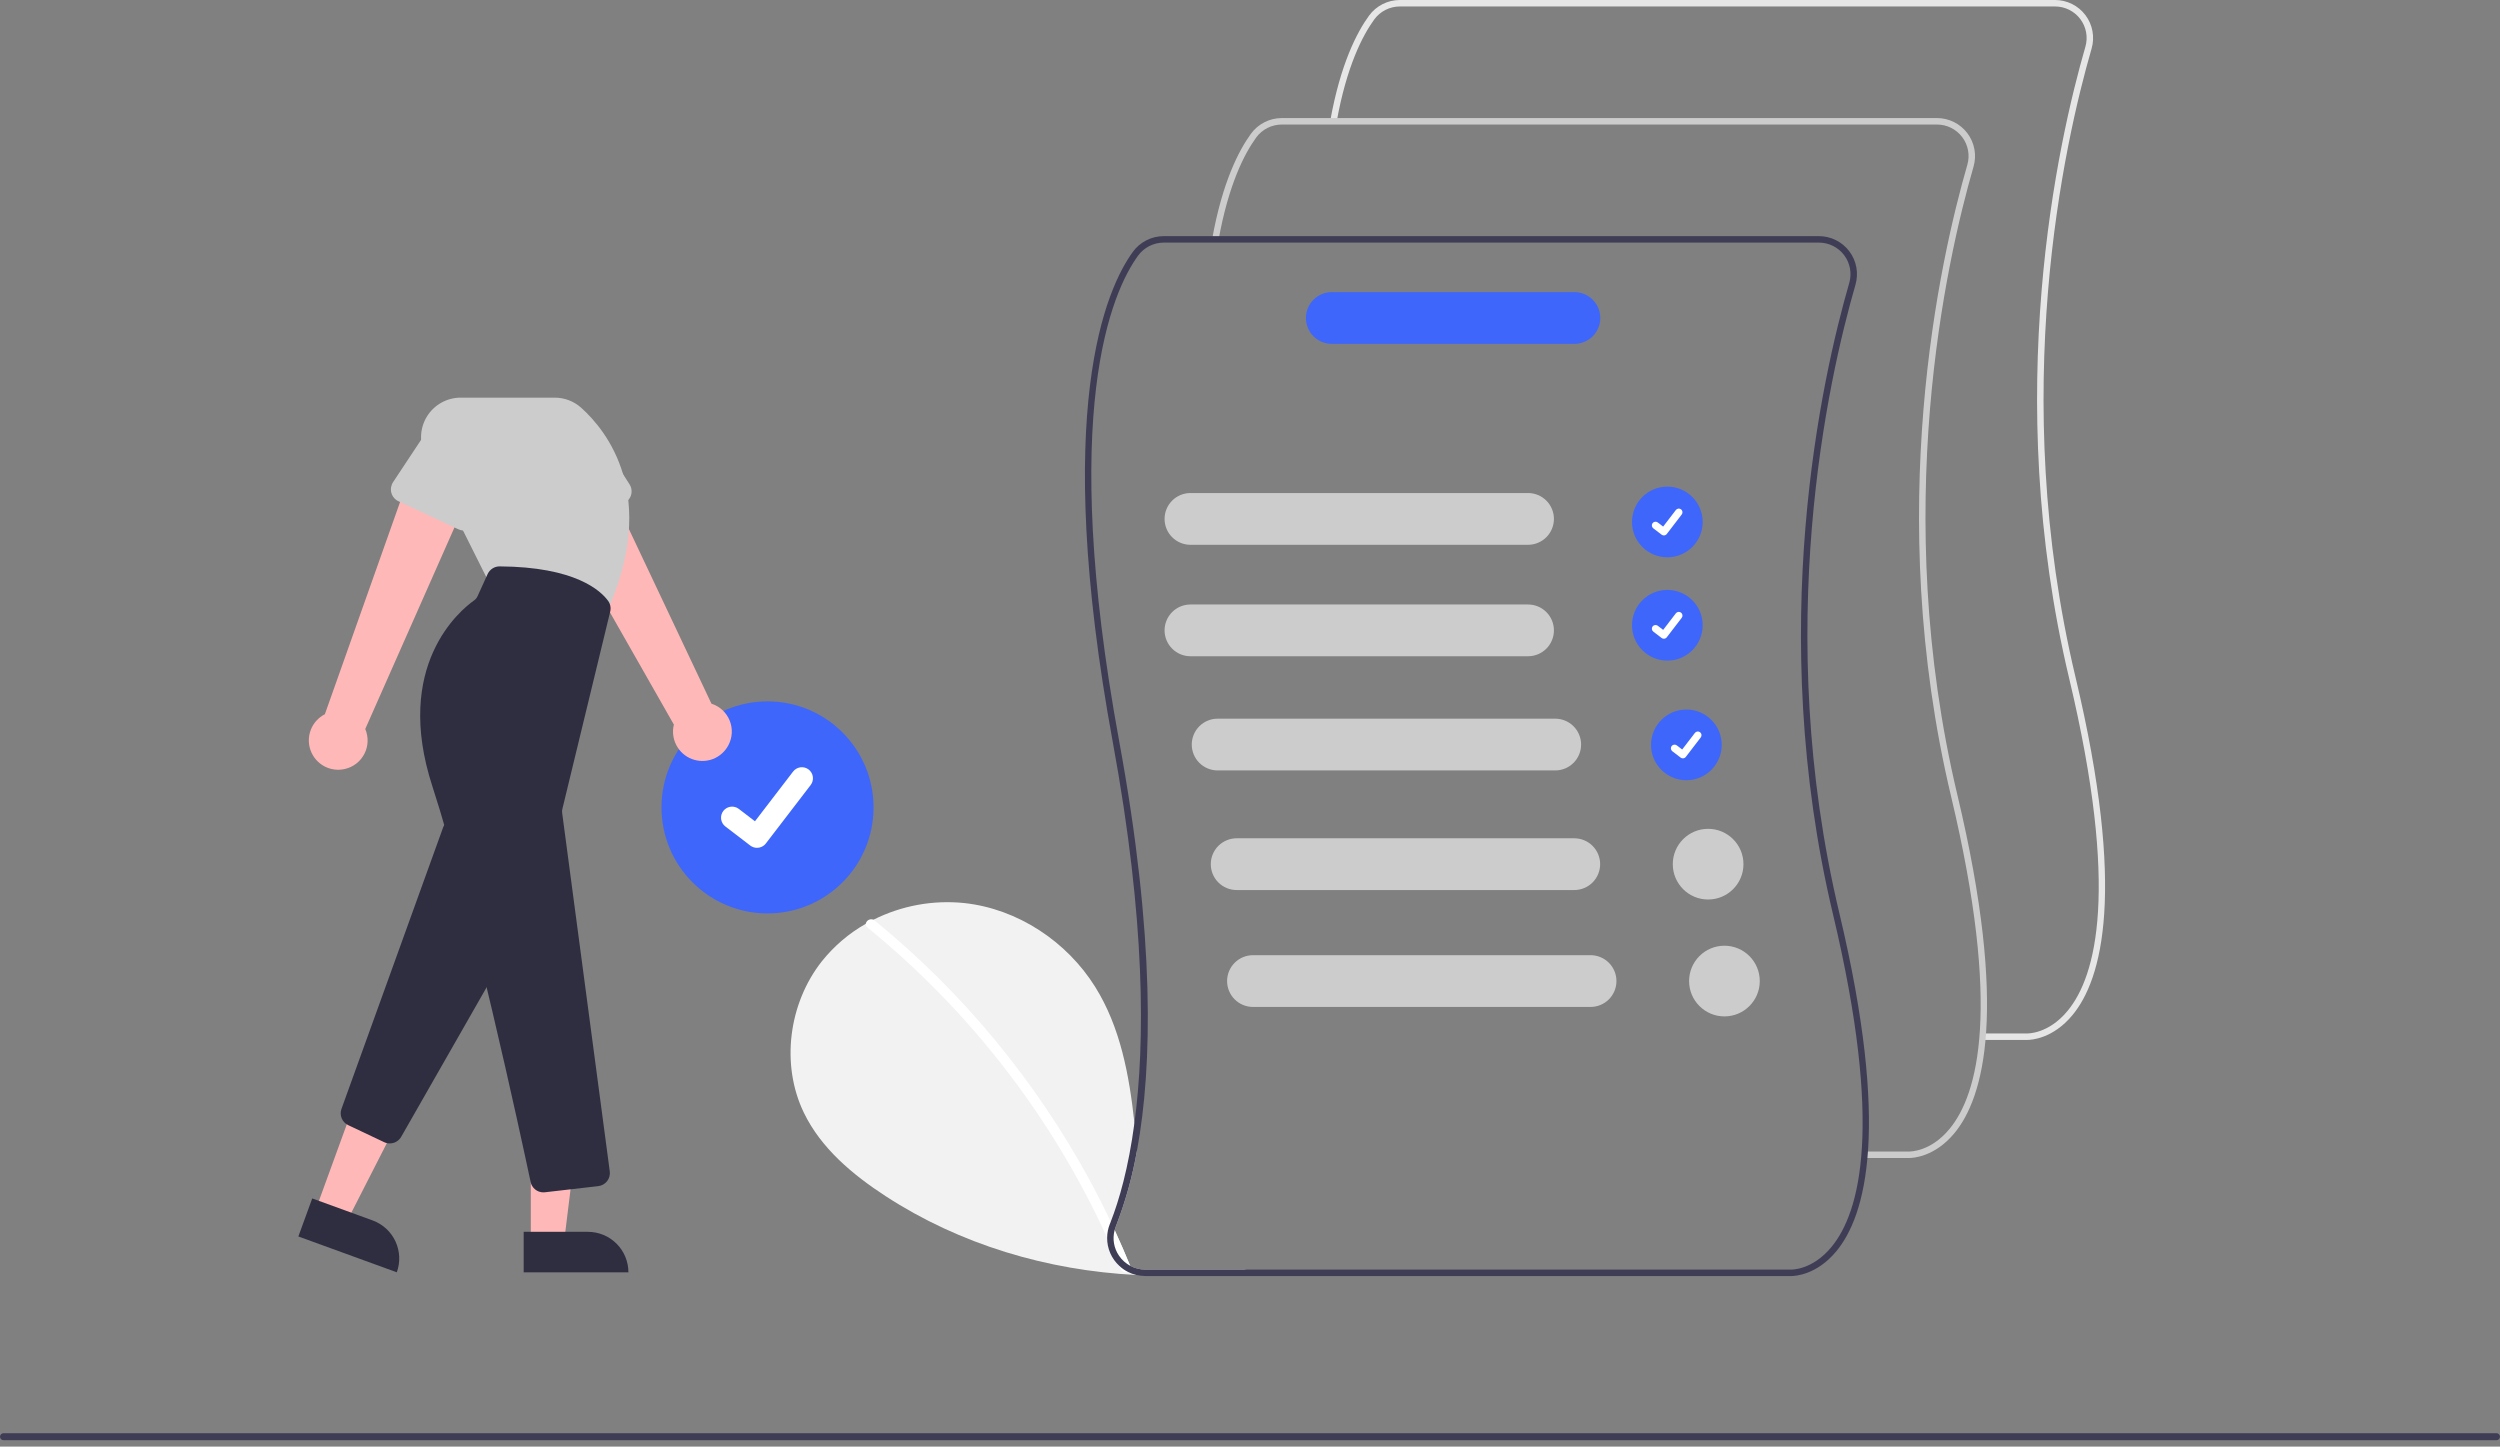 <svg width="337" height="195" viewBox="0 0 337 195" fill="none" xmlns="http://www.w3.org/2000/svg">
<rect x="0" y="0" width="337" height="195" fill="#808080" stroke="none"/>
<g clip-path="url(#clip0_2106_63)">
<path d="M168.031 171.15C163.114 171.874 158.139 172.115 153.175 171.868C141.207 171.263 129.436 167.782 119.377 161.237C114.917 158.335 110.663 154.769 108.354 149.98C105.221 143.475 106.317 135.241 110.791 129.576C112.423 127.532 114.431 125.819 116.706 124.53C117.043 124.339 117.387 124.156 117.735 123.98C121.526 122.074 125.784 121.294 130.004 121.734C137.179 122.518 143.801 126.901 147.627 133.024C151.035 138.484 152.222 144.926 152.922 151.383C153.054 152.6 153.168 153.82 153.278 155.033C152.668 158.547 151.709 161.992 150.416 165.316C150.35 165.478 150.296 165.644 150.254 165.814C150.987 167.405 151.685 169.01 152.347 170.629C152.969 170.967 153.666 171.144 154.373 171.142H168.002L168.031 171.15Z" fill="#F2F2F2"/>
<path d="M152.065 171.461C151.974 171.501 151.877 171.523 151.778 171.525C151.679 171.528 151.581 171.51 151.488 171.474C151.396 171.438 151.312 171.384 151.241 171.315C151.171 171.246 151.114 171.163 151.075 171.072C151.017 170.933 150.962 170.794 150.903 170.655C150.375 169.372 149.822 168.102 149.243 166.844C141.83 150.608 130.774 136.299 116.933 125.031C116.853 124.975 116.79 124.9 116.75 124.811C116.711 124.723 116.695 124.625 116.706 124.529C116.726 124.419 116.77 124.314 116.837 124.224C116.903 124.133 116.989 124.058 117.088 124.005C117.187 123.953 117.296 123.923 117.408 123.918C117.521 123.914 117.632 123.935 117.735 123.979C117.79 124.004 117.842 124.037 117.889 124.075C123.811 128.898 129.244 134.293 134.108 140.18C138.974 146.063 143.258 152.403 146.901 159.111C147.894 160.944 148.837 162.802 149.73 164.685C149.906 165.059 150.082 165.436 150.254 165.814C150.987 167.404 151.685 169.009 152.347 170.629C152.358 170.655 152.369 170.684 152.38 170.71C152.414 170.779 152.432 170.855 152.434 170.932C152.436 171.009 152.422 171.085 152.392 171.157C152.362 171.228 152.318 171.292 152.261 171.344C152.205 171.397 152.138 171.436 152.065 171.461Z" fill="white"/>
<path d="M103.462 123.129C111.355 123.129 117.754 116.731 117.754 108.838C117.754 100.945 111.355 94.546 103.462 94.546C95.569 94.546 89.17 100.945 89.17 108.838C89.17 116.731 95.569 123.129 103.462 123.129Z" fill="#3E66FB"/>
<path d="M102.045 114.289C101.724 114.289 101.411 114.185 101.153 113.993L101.137 113.981L97.779 111.409C97.623 111.29 97.493 111.141 97.394 110.972C97.296 110.802 97.232 110.615 97.207 110.42C97.181 110.226 97.194 110.029 97.244 109.839C97.295 109.65 97.382 109.472 97.501 109.317C97.621 109.161 97.769 109.03 97.939 108.932C98.109 108.834 98.296 108.771 98.49 108.745C98.685 108.719 98.882 108.732 99.072 108.783C99.261 108.833 99.438 108.921 99.594 109.04L101.769 110.708L106.91 104.004C107.03 103.848 107.178 103.718 107.348 103.62C107.518 103.522 107.705 103.458 107.899 103.432C108.093 103.407 108.291 103.419 108.48 103.47C108.669 103.521 108.847 103.608 109.002 103.727L108.97 103.771L109.003 103.728C109.317 103.969 109.522 104.325 109.574 104.717C109.626 105.109 109.52 105.506 109.279 105.82L103.232 113.706C103.093 113.888 102.913 114.035 102.707 114.136C102.501 114.237 102.275 114.289 102.045 114.289Z" fill="white"/>
<path d="M98.195 100.441C98.463 99.931 98.616 99.37 98.644 98.795C98.671 98.22 98.572 97.646 98.353 97.114C98.135 96.581 97.802 96.103 97.379 95.713C96.956 95.323 96.453 95.031 95.904 94.856L80.58 62.44L73.571 67.355L90.838 97.674C90.606 98.615 90.727 99.608 91.179 100.465C91.63 101.322 92.38 101.984 93.287 102.325C94.194 102.666 95.195 102.663 96.1 102.316C97.004 101.968 97.75 101.301 98.195 100.441V100.441Z" fill="#FFB8B8"/>
<path d="M84.094 67.848L75.956 71.487C75.725 71.591 75.473 71.643 75.22 71.641C74.966 71.638 74.716 71.582 74.486 71.474C74.257 71.366 74.053 71.21 73.889 71.017C73.725 70.823 73.605 70.597 73.536 70.352L71.136 61.794C70.613 60.607 70.582 59.26 71.051 58.05C71.519 56.839 72.448 55.864 73.635 55.338C74.821 54.812 76.167 54.777 77.379 55.242C78.591 55.707 79.568 56.634 80.098 57.819L84.862 65.288C84.999 65.501 85.087 65.742 85.122 65.993C85.157 66.245 85.138 66.501 85.065 66.743C84.992 66.987 84.867 67.211 84.7 67.401C84.532 67.592 84.326 67.744 84.094 67.848Z" fill="#CCCCCC"/>
<path d="M46.508 103.654C47.069 103.524 47.594 103.272 48.047 102.917C48.5 102.562 48.869 102.112 49.129 101.599C49.389 101.085 49.534 100.521 49.552 99.946C49.571 99.371 49.463 98.798 49.236 98.269L63.749 65.482L55.447 63.391L43.792 96.277C42.929 96.717 42.256 97.458 41.903 98.36C41.549 99.262 41.539 100.263 41.874 101.172C42.208 102.081 42.865 102.836 43.719 103.294C44.574 103.751 45.566 103.879 46.508 103.654H46.508Z" fill="#FFB8B8"/>
<path d="M42.552 163.084L46.774 164.621L54.712 149.07L48.481 146.801L42.552 163.084Z" fill="#FFB8B8"/>
<path d="M53.488 171.506L40.22 166.675L42.087 161.549L50.228 164.513C51.588 165.008 52.695 166.023 53.306 167.334C53.918 168.646 53.983 170.146 53.488 171.506Z" fill="#2F2E41"/>
<path d="M52.538 154.135C52.279 154.135 52.023 154.078 51.789 153.967L46.937 151.669C46.539 151.482 46.226 151.153 46.058 150.747C45.891 150.341 45.882 149.887 46.032 149.474L59.724 111.558C59.838 111.244 60.038 110.968 60.302 110.763C60.565 110.559 60.882 110.433 61.214 110.4C61.546 110.368 61.881 110.431 62.179 110.581C62.477 110.731 62.727 110.963 62.898 111.249L70.14 123.319C70.301 123.588 70.388 123.895 70.391 124.209C70.395 124.522 70.315 124.831 70.159 125.103L54.077 153.248C53.921 153.518 53.697 153.742 53.426 153.898C53.156 154.054 52.849 154.136 52.538 154.135Z" fill="#2F2E41"/>
<path d="M81.734 82.666L65.798 78.284L57.322 61.332C56.914 60.518 56.722 59.613 56.763 58.703C56.804 57.794 57.077 56.91 57.556 56.135C58.034 55.361 58.703 54.721 59.498 54.278C60.294 53.834 61.189 53.602 62.099 53.602H74.778C76.094 53.601 77.364 54.087 78.344 54.965C81.745 58.012 88.891 66.796 81.803 82.513L81.734 82.666Z" fill="#CCCCCC"/>
<path d="M61.784 71.346L53.71 67.566C53.48 67.459 53.276 67.303 53.112 67.11C52.948 66.916 52.828 66.69 52.759 66.445C52.69 66.201 52.675 65.945 52.714 65.695C52.754 65.444 52.846 65.205 52.986 64.993L57.893 57.583C58.45 56.41 59.449 55.507 60.671 55.07C61.893 54.633 63.239 54.699 64.412 55.253C65.586 55.806 66.493 56.803 66.933 58.023C67.373 59.244 67.311 60.59 66.761 61.765L64.224 70.253C64.151 70.496 64.026 70.721 63.859 70.911C63.692 71.102 63.486 71.254 63.254 71.358C63.023 71.462 62.771 71.514 62.518 71.512C62.264 71.51 62.014 71.453 61.784 71.346Z" fill="#CCCCCC"/>
<path d="M71.553 167.334H76.045L78.183 150.005L71.552 150.006L71.553 167.334Z" fill="#FFB8B8"/>
<path d="M84.71 171.506L70.59 171.506L70.59 166.051L79.254 166.051C80.701 166.051 82.089 166.625 83.112 167.648C84.135 168.671 84.71 170.059 84.71 171.506Z" fill="#2F2E41"/>
<path d="M73.249 160.731C72.845 160.731 72.453 160.593 72.14 160.338C71.826 160.083 71.61 159.728 71.528 159.333C70.236 153.248 63.529 122.082 58.295 106.029C52.968 89.696 62.039 82.257 63.911 80.931C64.111 80.79 64.269 80.599 64.371 80.377L65.731 77.384C65.872 77.076 66.099 76.814 66.385 76.63C66.67 76.446 67.003 76.349 67.342 76.349H67.353C77.551 76.409 80.98 79.624 81.98 81.004C82.128 81.209 82.229 81.444 82.276 81.693C82.324 81.941 82.317 82.197 82.256 82.442L75.804 109.063C75.764 109.228 75.755 109.399 75.777 109.568L82.197 157.903C82.228 158.135 82.212 158.371 82.15 158.598C82.089 158.824 81.983 159.035 81.839 159.22C81.695 159.405 81.516 159.56 81.312 159.674C81.107 159.789 80.882 159.862 80.649 159.889L73.456 160.719C73.388 160.727 73.318 160.731 73.249 160.731Z" fill="#2F2E41"/>
<path d="M224.758 75.124C227.389 75.124 229.522 72.991 229.522 70.36C229.522 67.729 227.389 65.596 224.758 65.596C222.127 65.596 219.994 67.729 219.994 70.36C219.994 72.991 222.127 75.124 224.758 75.124Z" fill="#3E66FB"/>
<path d="M224.286 72.177C224.179 72.177 224.074 72.143 223.988 72.078L223.983 72.074L222.864 71.217C222.812 71.177 222.768 71.128 222.735 71.071C222.702 71.015 222.681 70.952 222.672 70.888C222.663 70.823 222.668 70.757 222.684 70.694C222.701 70.63 222.731 70.571 222.77 70.519C222.81 70.467 222.86 70.424 222.916 70.391C222.973 70.358 223.036 70.337 223.1 70.328C223.165 70.32 223.231 70.324 223.294 70.341C223.358 70.358 223.417 70.388 223.469 70.427L224.194 70.984L225.907 68.749C225.947 68.697 225.997 68.653 226.053 68.621C226.11 68.588 226.172 68.567 226.237 68.558C226.302 68.55 226.368 68.554 226.431 68.571C226.494 68.588 226.553 68.617 226.605 68.657L226.594 68.671L226.605 68.657C226.71 68.737 226.778 68.856 226.795 68.987C226.813 69.117 226.777 69.249 226.697 69.354L224.681 71.983C224.635 72.043 224.575 72.093 224.506 72.126C224.438 72.16 224.362 72.177 224.286 72.177Z" fill="white"/>
<path d="M224.758 89.049C227.389 89.049 229.522 86.916 229.522 84.285C229.522 81.654 227.389 79.521 224.758 79.521C222.127 79.521 219.994 81.654 219.994 84.285C219.994 86.916 222.127 89.049 224.758 89.049Z" fill="#3E66FB"/>
<path d="M224.286 86.102C224.179 86.102 224.074 86.067 223.988 86.003L223.983 85.999L222.864 85.142C222.812 85.102 222.768 85.053 222.735 84.996C222.702 84.94 222.681 84.877 222.672 84.812C222.663 84.747 222.668 84.681 222.684 84.618C222.701 84.555 222.731 84.496 222.77 84.444C222.81 84.392 222.86 84.348 222.916 84.316C222.973 84.283 223.036 84.262 223.1 84.253C223.165 84.245 223.231 84.249 223.294 84.266C223.358 84.283 223.417 84.312 223.469 84.352L224.194 84.908L225.907 82.673C225.947 82.622 225.997 82.578 226.053 82.545C226.11 82.513 226.172 82.492 226.237 82.483C226.302 82.474 226.368 82.479 226.431 82.496C226.494 82.513 226.553 82.542 226.605 82.581L226.594 82.596L226.605 82.582C226.71 82.662 226.778 82.781 226.795 82.911C226.813 83.042 226.777 83.174 226.697 83.279L224.681 85.908C224.635 85.968 224.575 86.017 224.506 86.051C224.438 86.085 224.362 86.102 224.286 86.102Z" fill="white"/>
<path d="M227.323 105.173C229.954 105.173 232.087 103.04 232.087 100.409C232.087 97.778 229.954 95.645 227.323 95.645C224.692 95.645 222.559 97.778 222.559 100.409C222.559 103.04 224.692 105.173 227.323 105.173Z" fill="#3E66FB"/>
<path d="M226.851 102.226C226.744 102.227 226.639 102.192 226.554 102.128L226.548 102.124L225.429 101.267C225.377 101.227 225.333 101.177 225.3 101.121C225.267 101.064 225.246 101.002 225.237 100.937C225.229 100.872 225.233 100.806 225.25 100.743C225.267 100.68 225.296 100.62 225.335 100.568C225.375 100.517 225.425 100.473 225.482 100.44C225.538 100.408 225.601 100.386 225.666 100.378C225.731 100.369 225.796 100.374 225.86 100.391C225.923 100.408 225.982 100.437 226.034 100.477L226.759 101.033L228.473 98.798C228.512 98.746 228.562 98.703 228.618 98.67C228.675 98.637 228.737 98.616 228.802 98.608C228.867 98.599 228.933 98.603 228.996 98.62C229.059 98.637 229.118 98.666 229.17 98.706L229.159 98.721L229.17 98.706C229.275 98.787 229.343 98.905 229.36 99.036C229.378 99.167 229.342 99.299 229.262 99.404L227.247 102.032C227.2 102.093 227.14 102.142 227.071 102.176C227.003 102.209 226.927 102.227 226.851 102.226Z" fill="white"/>
<path d="M273.26 140.183C273.211 140.183 273.18 140.182 273.169 140.181L267.254 140.182V139.31H273.19C273.328 139.314 276.132 139.394 278.715 136.259C282.565 131.587 285.727 120.021 278.925 91.455C269.779 53.043 277.407 19.108 281.111 6.301C281.294 5.668 281.326 5 281.207 4.352C281.087 3.704 280.818 3.092 280.421 2.565C280.024 2.039 279.51 1.612 278.92 1.318C278.33 1.024 277.679 0.871 277.02 0.872H188.692C188.021 0.873 187.359 1.032 186.76 1.337C186.162 1.641 185.644 2.083 185.248 2.625C183.679 4.784 181.525 8.93 180.178 16.428L179.32 16.274C180.696 8.613 182.92 4.345 184.542 2.113C185.019 1.459 185.644 0.927 186.365 0.56C187.086 0.193 187.883 0.001 188.692 2.37338e-06H277.02C277.815 -0.001 278.598 0.183 279.31 0.538C280.021 0.892 280.64 1.407 281.118 2.041C281.596 2.676 281.92 3.413 282.064 4.194C282.209 4.976 282.169 5.78 281.949 6.544C278.264 19.284 270.676 53.043 279.773 91.253C286.671 120.221 283.355 132.037 279.359 136.849C276.723 140.022 273.819 140.183 273.26 140.183Z" fill="#E6E6E6"/>
<path d="M257.345 156.098C257.296 156.098 257.265 156.097 257.254 156.097L251.34 156.097V155.225H257.275C257.414 155.229 260.217 155.309 262.8 152.174C266.65 147.503 269.812 135.937 263.01 107.37C253.865 68.959 261.492 35.024 265.196 22.217C265.379 21.583 265.412 20.916 265.292 20.267C265.172 19.619 264.903 19.007 264.506 18.481C264.109 17.954 263.596 17.527 263.005 17.233C262.415 16.939 261.765 16.787 261.105 16.788H172.777C172.106 16.788 171.444 16.948 170.845 17.252C170.247 17.557 169.729 17.998 169.333 18.541C167.764 20.699 165.611 24.846 164.263 32.343L163.405 32.189C164.781 24.529 167.005 20.26 168.628 18.028C169.104 17.375 169.729 16.843 170.45 16.476C171.171 16.108 171.968 15.917 172.777 15.915H261.105C261.9 15.915 262.684 16.099 263.395 16.453C264.106 16.807 264.725 17.322 265.203 17.957C265.681 18.591 266.005 19.329 266.149 20.11C266.294 20.891 266.254 21.696 266.034 22.459C262.349 35.2 254.761 68.958 263.859 107.169C270.756 136.137 267.44 147.953 263.444 152.764C260.808 155.938 257.904 156.098 257.345 156.098Z" fill="#CCCCCC"/>
<path d="M247.943 123.085C238.844 84.875 246.434 51.114 250.12 38.376C250.34 37.612 250.379 36.808 250.234 36.027C250.09 35.246 249.766 34.509 249.288 33.874C248.81 33.24 248.191 32.725 247.48 32.37C246.769 32.016 245.986 31.831 245.191 31.831H156.862C156.053 31.832 155.256 32.023 154.535 32.39C153.814 32.757 153.19 33.289 152.713 33.942C149.148 38.845 141.749 55.105 150.013 100.094C154.432 124.163 154.366 140.572 152.922 151.383C152.112 157.47 150.863 161.779 149.73 164.685L149.609 164.993C149.371 165.581 149.247 166.209 149.243 166.844C149.235 167.56 149.378 168.27 149.664 168.927C149.95 169.584 150.373 170.173 150.903 170.655C151.249 170.979 151.64 171.25 152.065 171.461C152.417 171.641 152.79 171.777 153.175 171.868C153.567 171.963 153.97 172.011 154.373 172.01H241.34C241.351 172.01 241.38 172.014 241.432 172.014C241.989 172.014 244.895 171.853 247.529 168.679C251.524 163.868 254.84 152.053 247.943 123.085ZM246.884 168.089C244.301 171.226 241.498 171.146 241.362 171.142H154.373C153.677 171.142 152.991 170.971 152.376 170.645C151.761 170.318 151.235 169.846 150.844 169.269C150.501 168.771 150.27 168.203 150.168 167.607C150.066 167.01 150.096 166.398 150.254 165.814C150.296 165.644 150.35 165.477 150.416 165.315C151.709 161.991 152.668 158.547 153.278 155.033C155.344 143.764 155.729 126.376 150.87 99.936C142.669 55.28 149.921 39.266 153.417 34.455C153.813 33.913 154.332 33.472 154.93 33.168C155.529 32.864 156.19 32.705 156.862 32.703H245.191C245.85 32.703 246.5 32.855 247.09 33.149C247.68 33.443 248.194 33.87 248.59 34.396C248.987 34.923 249.256 35.534 249.376 36.182C249.495 36.83 249.463 37.497 249.281 38.13C245.576 50.938 237.95 84.875 247.097 123.287C253.898 151.852 250.736 163.417 246.884 168.089Z" fill="#3F3D56"/>
<path d="M205.981 73.438H160.472C159.547 73.438 158.66 73.07 158.006 72.416C157.352 71.762 156.984 70.875 156.984 69.95C156.984 69.024 157.352 68.137 158.006 67.483C158.66 66.829 159.547 66.461 160.472 66.461H205.981C206.906 66.461 207.793 66.829 208.447 67.483C209.101 68.137 209.469 69.024 209.469 69.95C209.469 70.875 209.101 71.762 208.447 72.416C207.793 73.07 206.906 73.438 205.981 73.438Z" fill="#CCCCCC"/>
<path d="M205.981 88.462H160.472C159.547 88.462 158.66 88.094 158.006 87.44C157.352 86.786 156.984 85.899 156.984 84.974C156.984 84.049 157.352 83.161 158.006 82.507C158.66 81.853 159.547 81.486 160.472 81.486H205.981C206.906 81.486 207.793 81.853 208.447 82.507C209.101 83.161 209.469 84.049 209.469 84.974C209.469 85.899 209.101 86.786 208.447 87.44C207.793 88.094 206.906 88.462 205.981 88.462Z" fill="#CCCCCC"/>
<path d="M209.645 103.854H164.137C163.212 103.854 162.324 103.486 161.67 102.832C161.016 102.178 160.649 101.291 160.649 100.366C160.649 99.441 161.016 98.553 161.67 97.899C162.324 97.245 163.212 96.877 164.137 96.877H209.645C210.57 96.877 211.458 97.245 212.112 97.899C212.766 98.553 213.133 99.441 213.133 100.366C213.133 101.291 212.766 102.178 212.112 102.832C211.458 103.486 210.57 103.854 209.645 103.854Z" fill="#CCCCCC"/>
<path d="M212.21 119.978H166.702C165.777 119.978 164.89 119.61 164.235 118.956C163.581 118.302 163.214 117.415 163.214 116.489C163.214 115.564 163.581 114.677 164.235 114.023C164.89 113.369 165.777 113.001 166.702 113.001H212.21C213.136 113.001 214.023 113.369 214.677 114.023C215.331 114.677 215.699 115.564 215.699 116.489C215.699 117.415 215.331 118.302 214.677 118.956C214.023 119.61 213.136 119.978 212.21 119.978Z" fill="#CCCCCC"/>
<path d="M212.23 46.354H179.528C179.069 46.355 178.615 46.265 178.192 46.09C177.768 45.915 177.383 45.658 177.059 45.334C176.735 45.01 176.477 44.625 176.302 44.202C176.126 43.778 176.036 43.325 176.036 42.866C176.036 42.408 176.126 41.954 176.302 41.53C176.477 41.107 176.735 40.722 177.059 40.398C177.383 40.074 177.768 39.818 178.192 39.642C178.615 39.467 179.069 39.377 179.528 39.378H212.23C213.155 39.378 214.042 39.745 214.696 40.4C215.35 41.054 215.718 41.941 215.718 42.866C215.718 43.791 215.35 44.678 214.696 45.333C214.042 45.987 213.155 46.354 212.23 46.354Z" fill="#3E66FB"/>
<path d="M230.255 121.254C232.886 121.254 235.019 119.121 235.019 116.49C235.019 113.859 232.886 111.726 230.255 111.726C227.624 111.726 225.491 113.859 225.491 116.49C225.491 119.121 227.624 121.254 230.255 121.254Z" fill="#CCCCCC"/>
<path d="M214.409 135.735H168.901C167.976 135.735 167.088 135.368 166.434 134.714C165.78 134.06 165.413 133.172 165.413 132.247C165.413 131.322 165.78 130.435 166.434 129.781C167.088 129.127 167.976 128.759 168.901 128.759H214.409C215.334 128.759 216.221 129.127 216.876 129.781C217.53 130.435 217.897 131.322 217.897 132.247C217.897 133.172 217.53 134.06 216.876 134.714C216.221 135.368 215.334 135.735 214.409 135.735Z" fill="#CCCCCC"/>
<path d="M232.454 137.011C235.085 137.011 237.217 134.878 237.217 132.247C237.217 129.616 235.085 127.483 232.454 127.483C229.822 127.483 227.69 129.616 227.69 132.247C227.69 134.878 229.822 137.011 232.454 137.011Z" fill="#CCCCCC"/>
</g>
<path d="M336.527 194.14H0.472C0.347 194.14 0.227 194.09 0.139 194.001C0.051 193.912 0.001 193.792 0.001 193.667C0.001 193.542 0.051 193.422 0.139 193.333C0.227 193.245 0.347 193.195 0.472 193.194H336.527C336.652 193.195 336.772 193.245 336.86 193.333C336.949 193.422 336.998 193.542 336.998 193.667C336.998 193.792 336.949 193.912 336.86 194.001C336.772 194.09 336.652 194.14 336.527 194.14Z" fill="#3F3D56"/>
<defs>
<clipPath id="clip0_2106_63">
<rect width="311" height="172.029" fill="white" transform="translate(8)"/>
</clipPath>
</defs>
</svg>

